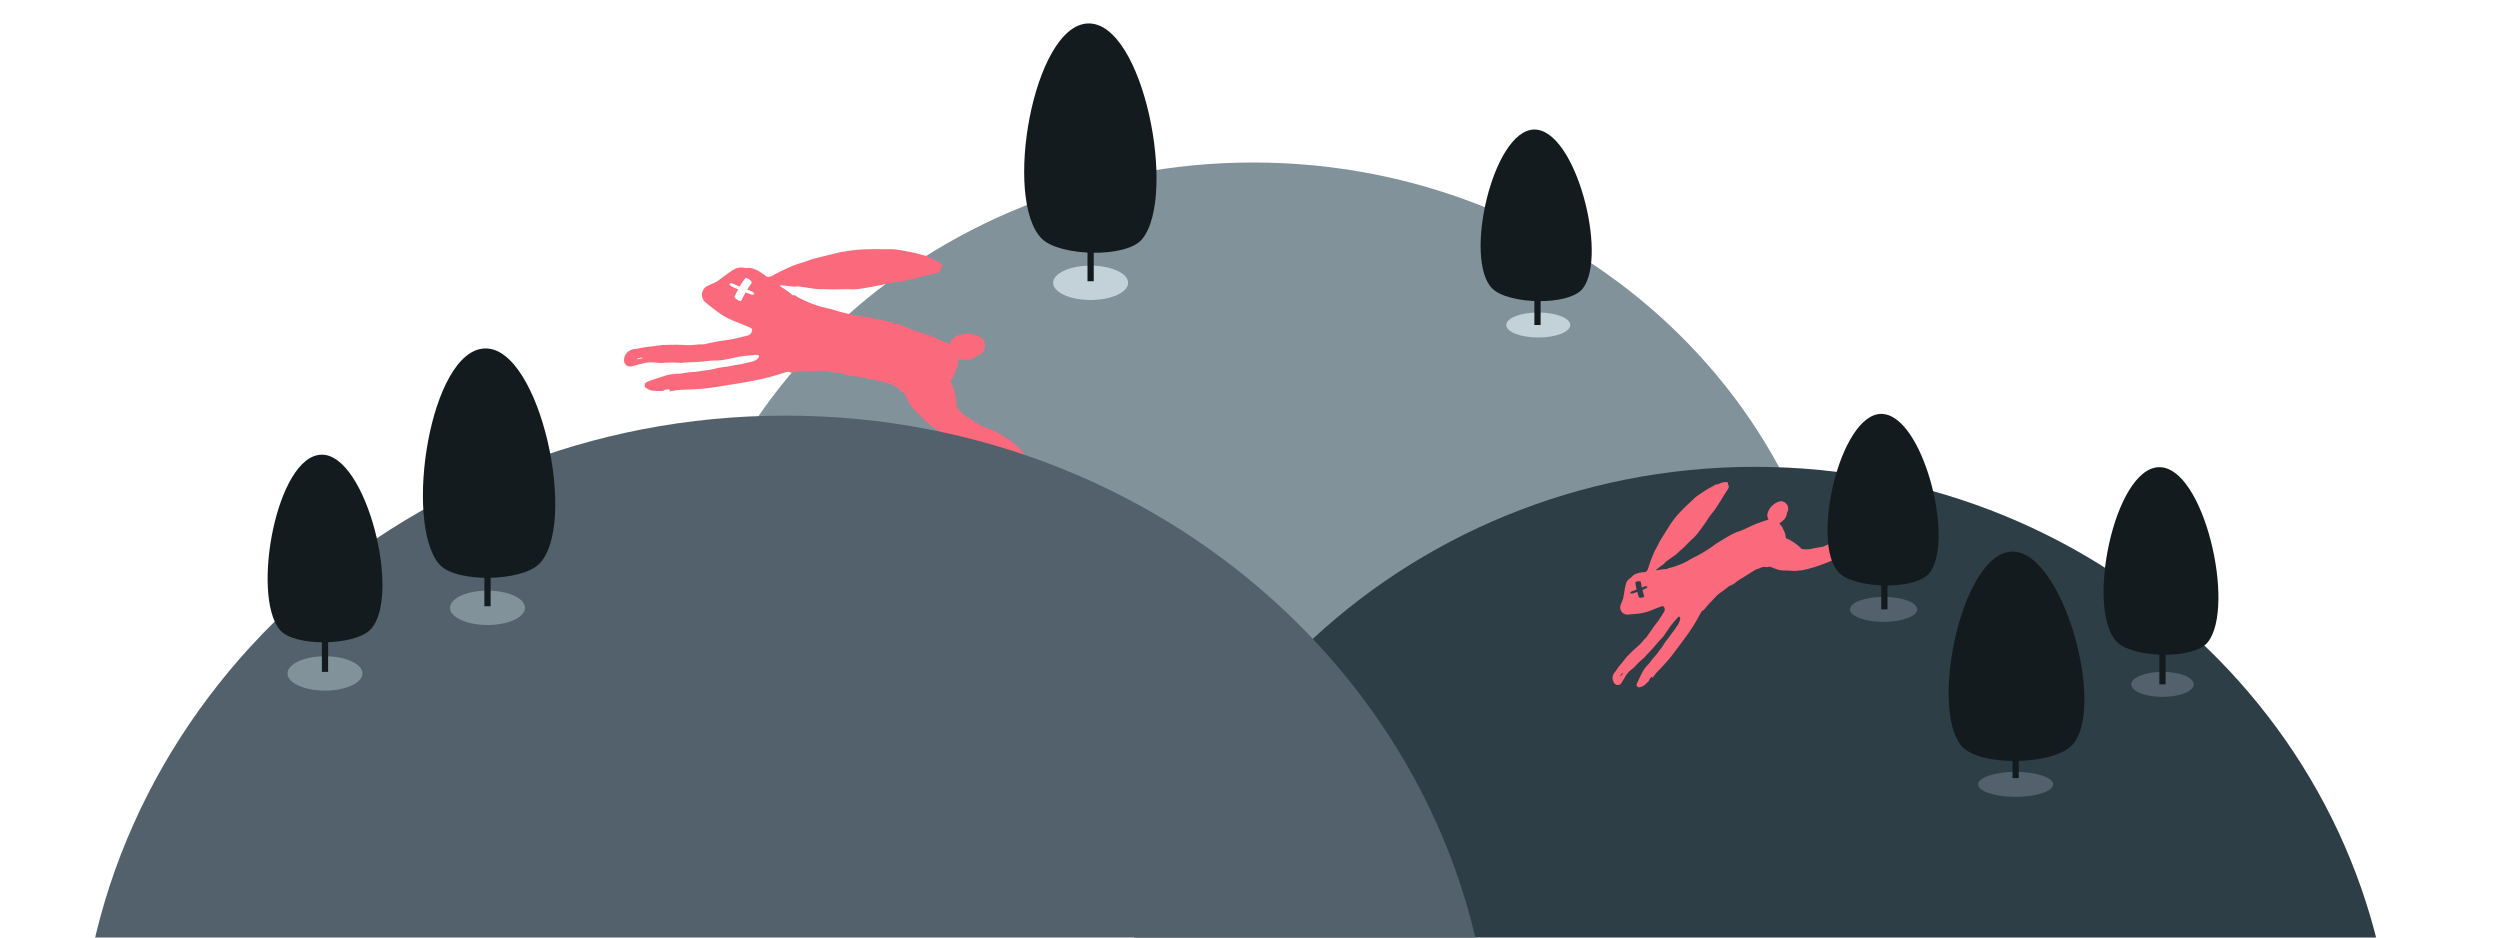 <svg id="Layer_1" data-name="Layer 1" xmlns="http://www.w3.org/2000/svg" viewBox="0 0 800 300"><defs><style>.cls-1{fill:#81929b;}.cls-2{fill:#fa697c;}.cls-3{fill:#2e3e47;}.cls-4{fill:#52616b;}.cls-5{fill:#141b1e;}.cls-6{fill:#c3d1d8;}</style></defs><title>land</title><path id="backHill" class="cls-1" d="M212,231c0-98.86,84.62-179,189-179s189,80.14,189,179H212Z"/><path class="cls-2" d="M332.21,149.85c-.34-.3-.54-.76-.87-1.08-1.09-1.05-2.22-2-3.29-3.09-.51-.51-.89-1.14-1.36-1.69a11.84,11.84,0,0,0-1.11-1.13c-.61-.54-1.23-1.08-1.88-1.57s-1.19-.82-1.8-1.2c-.8-.5-1.6-1-2.41-1.44s-1.51-.83-2.3-1.18-1.7-.63-2.56-.95a2.58,2.58,0,0,1-.49-.17c-1.67-1-3.27-2.18-5-3.1-1.2-.64-1.82-1.79-2.77-2.63a1.38,1.38,0,0,1-.27-.94,22.58,22.58,0,0,0-1.46-6.75,7.94,7.94,0,0,0-.57-1.07c1.16-1,1.44-2.43,2-3.77a6.59,6.59,0,0,0,.42-1.35,13.59,13.59,0,0,0,.06-1.76c.59.06,1.24.17,1.9.18,1.34,0,2.7.07,3.78-1a1.86,1.86,0,0,1,.7-.36,3.29,3.29,0,0,0,2.27-2.93,3.19,3.19,0,0,0-1.92-3.22,8.4,8.4,0,0,0-7.34,0,3.15,3.15,0,0,0-1.75,2c-.06.21-.15.41-.2.54-1.93-.85-3.78-1.7-5.66-2.5-.82-.35-1.68-.6-2.53-.89-1.34-.44-2.68-.84-4-1.33-1.14-.43-2.21-1-3.36-1.43a35.76,35.76,0,0,0-3.58-1c-2-.48-4.09-.94-6.15-1.36-1.1-.22-2.24-.27-3.34-.49a63.32,63.32,0,0,1-7.69-1.74c-2-.68-4.07-1-6.07-1.64-1.41-.44-2.76-1-4.12-1.62-.74-.31-1.44-.7-2.16-1.06-.5-.25-.87-.86-1.57-.6,0,0-.08,0-.11-.05a23.57,23.57,0,0,0-3.69-2.67,1,1,0,0,1-.39-.58c.4.05.79.11,1.19.15s1,.1,1.52.15,1.16.18,1.75.2,1-.12,1.51-.06c1.91.24,3.8.58,5.71.8,1,.12,2,.07,3,.09.83,0,1.66.06,2.5.05,1.31,0,2.62-.07,3.94-.08.87,0,1.75.1,2.62.06a24.5,24.5,0,0,0,2.7-.3q2.76-.45,5.51-1c1.19-.23,2.37-.56,3.56-.78s2.14-.23,3.2-.43c1.41-.26,2.8-.59,4.2-.91.75-.17,1.49-.39,2.24-.57l5-1.25a1.62,1.62,0,0,0,1.36-1.49.55.55,0,0,1,.1-.22c.48-.66.45-.86-.2-1.34a7.09,7.09,0,0,0-2.79-1.48,4.78,4.78,0,0,1-1.41-.86l-.37-.14a5.7,5.7,0,0,1-.58-.06c-1.08-.28-2.15-.61-3.24-.84-1.54-.34-3.1-.63-4.66-.9a19.85,19.85,0,0,0-2.43-.27c-.94,0-1.88,0-2.83,0-1.33,0-2.66-.08-4,0-1.68,0-3.36.09-5,.25-1.49.14-3,.4-4.46.66-1.05.19-2.08.47-3.11.72-2.05.51-4.11,1-6.15,1.54-.64.16-1.24.47-1.86.67-1.35.45-2.72.81-4,1.31s-2.63,1.15-3.93,1.77c-1,.47-1.92,1-2.91,1.51a3.13,3.13,0,0,1-1.54.42c-.44,0-.85-.45-1.25-.73-1.76-1.26-3.55-2.42-5.89-2.08a2.38,2.38,0,0,1-.51-.09,4.65,4.65,0,0,0-3,.41c-.61.36-1.21.73-1.78,1.14-1.14.81-2.25,1.66-3.38,2.48a5.85,5.85,0,0,1-.81.52c-1,.48-2,.88-3,1.41a3.18,3.18,0,0,0-.6,4.87c1.6,1.37,3.3,2.62,5,3.88a27.73,27.73,0,0,0,6.17,3c1.19.5,2.39,1,3.57,1.51a.91.91,0,0,1,.46.62,2,2,0,0,1-1.2,1.77c-1,.27-2.07.53-3.11.77-.83.2-1.66.39-2.5.53-1.15.2-2.3.33-3.44.53s-2.55.47-3.82.72a12.78,12.78,0,0,1-1.33.31c-.75.06-1.5,0-2.24.09a19.84,19.84,0,0,1-4.15.14c-2.15-.14-4.32-.06-6.47,0-1,0-1.89.22-2.84.33-1.11.14-2.23.23-3.33.4s-2.11.44-3.18.56a4,4,0,0,0-2.29,1,3.94,3.94,0,0,0-1.11,2.28,2,2,0,0,0,2.15,2.31c1.09-.25,2.17-.56,3.26-.79a11.24,11.24,0,0,1,4.16-.53,15.21,15.21,0,0,0,3.09.15,37.36,37.36,0,0,1,5.29,0,16.24,16.24,0,0,0,1.84-.12c1.47-.07,2.95-.11,4.42-.21,1.25-.09,2.5-.28,3.75-.37s2.28,0,3.4-.18c1.29-.17,2.56-.48,3.84-.73.53-.11,1.06-.25,1.61-.34,1-.14,1.92-.28,2.89-.38s2.09-.19,3.14-.23c.13,0,.4.38.37.52a1.7,1.7,0,0,1-.48.74c-1.07,1-2.51,1-3.82,1.4-1.14.3-2.33.44-3.49.66-.82.15-1.63.33-2.45.46s-1.76.2-2.62.36-1.63.42-2.45.57-1.62.22-2.43.33-1.37.26-2.06.34c-1.07.12-2.16.17-3.23.29-.87.1-1.73.34-2.59.38a15.42,15.42,0,0,0-4.48.65c-1,.36-2.08.68-3.11,1s-1.94.7-2.89,1.1c-.48.2-.68,1.36-.25,1.65a5.73,5.73,0,0,0,2.08,1,22.65,22.65,0,0,0,3.5.08.6.6,0,0,0,.29-.14,2.49,2.49,0,0,1,2-.22s0,.08.07.15l-.46.4,1.08-.17c.66-.1,1.32-.26,2-.3,2.07-.12,4.14-.16,6.2-.3,1.56-.11,3.11-.26,4.65-.49,3.74-.57,7.47-1.16,11.2-1.81,2.25-.4,4.49-.89,6.71-1.43,1.74-.43,3.45-1,5.17-1.54.63-.18,1.27-.47,1.93,0,.09.06.25,0,.38,0,1.06-.11,2.12-.24,3.19-.32.77-.06,1.54,0,2.31-.08,1.26-.06,2.53-.17,3.79-.16a26.32,26.32,0,0,1,2.62.31c1.16.14,2.31.32,3.48.37s2.3.9,3.63.91a22.69,22.69,0,0,1,4.13.69q3.19.61,6.37,1.28a7.93,7.93,0,0,1,1.34.4,16,16,0,0,0,1.76.78,3.89,3.89,0,0,1,1.95,1.34c.2.23.41.54.67.62.85.25,1.07,1,1.39,1.63a22.31,22.31,0,0,0,1.43,2.69,15.43,15.43,0,0,0,1.8,2.08,27.51,27.51,0,0,1,2.46,2.49,13.72,13.72,0,0,0,2.85,2.33,9.11,9.11,0,0,0,.92.72c.85.52,1.7,1,2.57,1.49s2,1.05,3,1.52c1.53.7,3.06,1.38,4.61,2s3.36,1.29,5.05,1.91c1.9.69,3.81,1.35,5.72,2a5.54,5.54,0,0,1,1.39.59c.84.59,1.62,1.29,2.43,1.93.17.13.38.21.57.33.91.54,1.85,1.05,2.72,1.65,1.17.82,2.26,1.75,3.44,2.56a13.54,13.54,0,0,0,1.69.75c1,.48,1.27.43,1.86-.45l.14-.37A6.17,6.17,0,0,0,332.21,149.85Zm-92-55.66c-.53-.19-1.06-.41-1.59-.61-.5.85-1,1.72-1.39,2.61-.2.41-1.16-.18-1.36-.3s-1-.72-.77-1.15c.35-.73.74-1.43,1.14-2.13-.6-.25-1.19-.5-1.78-.78-.24-.11-1.14-.59-1-1,.08-.16.35-.17.5-.17a2.69,2.69,0,0,1,.88.25c.61.29,1.23.55,1.85.81.53-.89,1.1-1.76,1.72-2.6.27-.38,1.1.13,1.35.3s1,.78.77,1.15c-.5.69-1,1.41-1.41,2.13L240,93c.38.13,1.22.5,1.28,1S240.42,94.27,240.18,94.19ZM204,115c0-.1,0-.19-.07-.29l1.55-.37c0,.11.05.22.07.33Z"/><path id="whiteHill" class="cls-3" d="M356.91,347.8c0-109.58,91.65-198.41,204.71-198.41S766.34,238.22,766.34,347.8H356.91Z"/><path id="leftHill" class="cls-4" d="M25,346.82C25,228.73,126.33,133,251.3,133s226.26,95.73,226.26,213.82H25Z"/><ellipse id="oval" class="cls-1" cx="104" cy="215.5" rx="12" ry="5.5"/><path id="bezier" class="cls-5" d="M89.5,201.5c-9.14-11.12-1-55.73,13.38-56s25.8,45.62,15.62,56C113.42,206.68,94.1,207.1,89.5,201.5Z"/><rect id="rectangle" class="cls-5" x="103" y="178" width="2" height="37"/><path id="bezier2" class="cls-5" d="M103.5,187.34l5.73-5.84,1.27,1.3-6.36,6.48-.43.22Z"/><path id="bezier3" class="cls-5" d="M103.5,195.34l5.73-5.84,1.27,1.3-6.36,6.48-.43.22Z"/><path id="bezier4" class="cls-5" d="M104.5,191.34l-5.73-5.84-1.27,1.3,6.36,6.48.43.22Z"/><path class="cls-2" d="M598.88,173.25c-.31,0-.63-.14-1-.14-1,0-2.07,0-3.1,0-.5,0-1-.16-1.48-.22a8,8,0,0,0-1.09-.06c-.56,0-1.13,0-1.68.08s-1,.15-1.47.24-1.26.25-1.88.41a15.8,15.8,0,0,0-1.7.48c-.59.21-1.15.49-1.73.73a1.4,1.4,0,0,1-.33.15c-1.32.25-2.66.43-4,.78a10.5,10.5,0,0,1-2.63,0,1,1,0,0,1-.59-.36,15.83,15.83,0,0,0-3.95-2.8,5.63,5.63,0,0,0-.79-.29,6,6,0,0,0-.84-2.89,4.29,4.29,0,0,0-.43-.89,10.1,10.1,0,0,0-.81-.95c.32-.25.7-.5,1-.81a3.4,3.4,0,0,0,1.41-2.31,1.27,1.27,0,0,1,.17-.52,2.4,2.4,0,0,0-.27-2.6,2.21,2.21,0,0,0-2.5-.75A5.65,5.65,0,0,0,565.7,164a2.24,2.24,0,0,0,.07,1.86,3.52,3.52,0,0,1,.16.38c-1.36.47-2.69.92-4,1.4-.57.21-1.12.49-1.68.75-.87.4-1.73.84-2.62,1.21s-1.58.53-2.34.87a23.05,23.05,0,0,0-2.26,1.18c-1.25.73-2.48,1.47-3.7,2.23-.65.42-1.24.93-1.9,1.34A40.75,40.75,0,0,1,542.8,178c-1.31.6-2.51,1.41-3.8,2.05-.9.45-1.87.77-2.81,1.13-.52.19-1.05.32-1.58.48-.37.11-.84,0-1.06.44,0,0-.06,0-.08,0a14.78,14.78,0,0,0-3.11.38.79.79,0,0,1-.47-.12l.66-.49.83-.65c.32-.24.66-.46,1-.73s.45-.55.72-.75c1.06-.79,2.16-1.52,3.21-2.31.55-.42,1-.94,1.55-1.41s.85-.76,1.26-1.16c.65-.64,1.27-1.29,1.92-1.93.43-.42.91-.78,1.32-1.22a14,14,0,0,0,1.2-1.45c.77-1,1.53-2.07,2.27-3.12.48-.69.91-1.42,1.4-2.1s.95-1.15,1.38-1.75c.57-.81,1.1-1.65,1.64-2.48.29-.45.56-.92.84-1.37.62-1,1.25-2,1.88-3a1.16,1.16,0,0,0,0-1.42.34.34,0,0,1,0-.17c-.08-.56-.19-.65-.74-.59a4.74,4.74,0,0,0-2.1.56,3.22,3.22,0,0,1-1.1.23l-.26.1a3.76,3.76,0,0,1-.31.25c-.67.37-1.35.71-2,1.11-.93.56-1.84,1.15-2.74,1.76a13,13,0,0,0-1.33,1c-.49.42-.94.89-1.41,1.34-.67.63-1.36,1.23-2,1.88-.81.82-1.62,1.65-2.38,2.53s-1.28,1.63-1.89,2.48c-.42.59-.8,1.23-1.19,1.85-.78,1.24-1.56,2.48-2.32,3.74-.24.38-.39.83-.6,1.23-.45.87-1,1.72-1.37,2.61s-.76,1.85-1.11,2.79c-.26.72-.45,1.46-.72,2.17a2.24,2.24,0,0,1-.56,1,2,2,0,0,1-1,.21c-1.47.19-2.92.45-3.91,1.73-.07.1-.2.13-.3.21a3.14,3.14,0,0,0-1.3,1.65c-.13.48-.25,1-.34,1.44-.17,1-.32,1.94-.49,2.9a2.88,2.88,0,0,1-.15.66c-.27.73-.59,1.43-.82,2.16a2.3,2.3,0,0,0,2,2.82c1.45-.06,2.89-.22,4.33-.37a18.05,18.05,0,0,0,4.48-1.39c.83-.31,1.66-.64,2.5-.92a.64.64,0,0,1,.52.1,1.41,1.41,0,0,1,.25,1.49c-.38.63-.77,1.26-1.17,1.88s-.64,1-1,1.48c-.47.64-1,1.26-1.45,1.91s-1,1.46-1.55,2.2a8.92,8.92,0,0,1-.51.79c-.34.39-.75.71-1.06,1.12a13.78,13.78,0,0,1-2,2.05c-1.13,1-2.17,2-3.21,3.09-.46.47-.83,1-1.25,1.53s-1,1.18-1.46,1.79-.84,1.24-1.31,1.81a2.92,2.92,0,0,0-.63,1.64,2.85,2.85,0,0,0,.54,1.71,1.36,1.36,0,0,0,2.17.17c.42-.65.81-1.32,1.24-2a7.63,7.63,0,0,1,1.81-2.27,10,10,0,0,0,1.6-1.39,24.05,24.05,0,0,1,2.64-2.51,10.92,10.92,0,0,0,.85-.94c.69-.74,1.41-1.47,2.09-2.22s1.11-1.34,1.68-2,1.12-1.11,1.6-1.72,1-1.47,1.55-2.21c.22-.31.41-.64.64-.94.4-.53.82-1.07,1.25-1.58s.95-1.1,1.45-1.62a.44.44,0,0,1,.43.1,1,1,0,0,1,.11.61,5.57,5.57,0,0,1-1.22,2.54c-.42.71-.94,1.35-1.42,2-.33.46-.64.94-1,1.4s-.77.94-1.13,1.44-.6,1-.94,1.46-.69.89-1,1.33-.56.79-.86,1.16c-.48.58-1,1.12-1.46,1.7s-.7,1-1.11,1.43a10.22,10.22,0,0,0-1.9,2.48c-.34.68-.71,1.34-1,2s-.62,1.28-.9,1.94c-.14.34.31,1,.66,1a3.7,3.7,0,0,0,1.53-.46,14.39,14.39,0,0,0,1.78-1.63.32.32,0,0,0,.07-.2,1.67,1.67,0,0,1,.88-1.06s0,0,.1,0l0,.43.46-.61c.27-.36.52-.76.83-1.1,1-1.05,2-2.06,2.93-3.12.72-.79,1.42-1.61,2.07-2.46,1.58-2.08,3.15-4.17,4.68-6.29q1.4-1.92,2.64-3.95c.66-1.05,1.22-2.17,1.83-3.26.23-.4.41-.85.93-.95.07,0,.13-.12.19-.19.47-.57.93-1.14,1.42-1.69s.74-.76,1.11-1.15c.6-.62,1.17-1.29,1.8-1.88a15.68,15.68,0,0,1,1.45-1.09c.63-.49,1.3-.94,1.9-1.47s1.57-.64,2.23-1.27a15.77,15.77,0,0,1,2.38-1.61q1.88-1.2,3.77-2.37a4.9,4.9,0,0,1,.85-.44,8.81,8.81,0,0,0,1.25-.44,2.62,2.62,0,0,1,1.6-.23,1.34,1.34,0,0,0,.63,0c.54-.27,1,0,1.47.18a16.49,16.49,0,0,0,2,.72,10.72,10.72,0,0,0,1.88.21,19.16,19.16,0,0,1,2.41.12,9.27,9.27,0,0,0,2.53-.16,5.39,5.39,0,0,0,.8-.06c.67-.14,1.33-.28,2-.46s1.5-.41,2.23-.65c1.09-.37,2.17-.74,3.24-1.16s2.29-.93,3.42-1.42l3.8-1.67a4.11,4.11,0,0,1,1-.37c.71-.09,1.42-.1,2.13-.15a2.36,2.36,0,0,0,.44-.11c.71-.15,1.42-.34,2.14-.44,1-.13,1.95-.17,2.92-.31a9.13,9.13,0,0,0,1.21-.42c.71-.22.83-.39.7-1.12l-.11-.26A4.21,4.21,0,0,0,598.88,173.25Zm-72.21,15.08-1.08.44c.16.68.34,1.36.55,2,.1.31-.65.46-.81.49s-.83.09-.93-.23c-.18-.54-.32-1.09-.45-1.64-.42.15-.84.31-1.26.44-.17.06-.85.24-1-.07,0-.12.09-.26.16-.32a1.79,1.79,0,0,1,.56-.3c.44-.14.87-.3,1.3-.46-.16-.72-.29-1.44-.39-2.17,0-.33.61-.45.81-.49s.89-.09.94.23c.08.6.2,1.19.32,1.78l.56-.24c.25-.12.85-.33,1.11-.1S526.82,188.26,526.67,188.33Zm-8,28.06-.17-.12c.2-.31.4-.62.59-.93l.2.14Z"/><ellipse id="oval4" class="cls-4" cx="602.75" cy="195" rx="10.75" ry="4"/><path id="bezier13" class="cls-5" d="M588.5,183.3c-9.27-9.32.24-50.58,13.38-50.85,13.3-.27,23.74,40.32,15.62,50.85C613.07,189,593.61,188.44,588.5,183.3Z"/><rect id="rectangle4" class="cls-5" x="602" y="165" width="2" height="30"/><path id="bezier14" class="cls-5" d="M602.5,170.44l5.73-5.3,1.27,1.18-6.36,5.89-.43.19Z"/><path id="bezier15" class="cls-5" d="M602.5,177.7l5.73-5.3,1.27,1.18-6.36,5.89-.43.19Z"/><path id="bezier16" class="cls-5" d="M603.5,174.07l-5.73-5.3L596.5,170l6.36,5.89.43.19Z"/><ellipse id="oval5" class="cls-4" cx="692" cy="219" rx="10" ry="4"/><path id="bezier17" class="cls-5" d="M677.5,205.5c-10.27-10.09-1-55.73,13.38-56s24.65,44.61,15.62,56C702,211.18,682.67,210.58,677.5,205.5Z"/><rect id="rectangle5" class="cls-5" x="691" y="182" width="2" height="37"/><ellipse id="oval6" class="cls-4" cx="645" cy="251" rx="12" ry="4"/><path id="bezier21" class="cls-5" d="M627.5,238.51c-10-12.52.35-61.69,16.38-62,16.22-.33,30.32,50.28,19.12,62C656.87,244.93,633.05,245.44,627.5,238.51Z"/><rect id="rectangle6" class="cls-5" x="644" y="216" width="2" height="33"/><ellipse id="oval2" class="cls-1" cx="156" cy="194.5" rx="12" ry="5.5"/><path id="bezier5" class="cls-5" d="M140.5,180.5c-11.38-13.48-2.87-68.7,14.77-69s29.85,56.48,17.23,69C166.82,186.13,145.66,186.61,140.5,180.5Z"/><rect id="rectangle2" class="cls-5" x="155" y="157" width="2" height="37"/><path id="bezier6" class="cls-5" d="M155.5,166.34l5.73-5.84,1.27,1.3-6.36,6.48-.43.22Z"/><path id="bezier7" class="cls-5" d="M155.5,174.34l5.73-5.84,1.27,1.3-6.36,6.48-.43.22Z"/><path id="bezier8" class="cls-5" d="M156.5,170.34l-5.73-5.84-1.27,1.3,6.36,6.48.43.22Z"/><ellipse id="oval7" class="cls-6" cx="349" cy="90.5" rx="12" ry="5.5"/><path id="bezier25" class="cls-5" d="M333.5,76.5c-12.73-12.21-2.87-68.7,14.77-69s28.48,55.23,17.23,69C360.44,82.69,339.27,82,333.5,76.5Z"/><rect id="rectangle7" class="cls-5" x="348" y="53" width="2" height="37"/><path id="bezier26" class="cls-5" d="M348.5,62.34l5.73-5.84,1.27,1.3-6.36,6.48-.43.22Z"/><path id="bezier27" class="cls-5" d="M348.5,70.34l5.73-5.84,1.27,1.3-6.36,6.48-.43.22Z"/><path id="bezier28" class="cls-5" d="M349.5,66.34l-5.73-5.84-1.27,1.3,6.36,6.48.43.22Z"/><ellipse id="oval8" class="cls-6" cx="492.25" cy="104" rx="10.25" ry="4"/><path id="bezier29" class="cls-5" d="M477.5,92.3c-9.27-9.32.24-50.58,13.38-50.85,13.3-.27,23.74,40.32,15.62,50.85C502.07,98,482.61,97.44,477.5,92.3Z"/><rect id="rectangle8" class="cls-5" x="491" y="74" width="2" height="30"/><path id="bezier30" class="cls-5" d="M491.5,79.44l5.73-5.3,1.27,1.18-6.36,5.89-.43.19Z"/><path id="bezier31" class="cls-5" d="M491.5,86.7l5.73-5.3,1.27,1.18-6.36,5.89-.43.19Z"/><path id="bezier32" class="cls-5" d="M492.5,83.07l-5.73-5.3L485.5,79l6.36,5.89.43.19Z"/></svg>